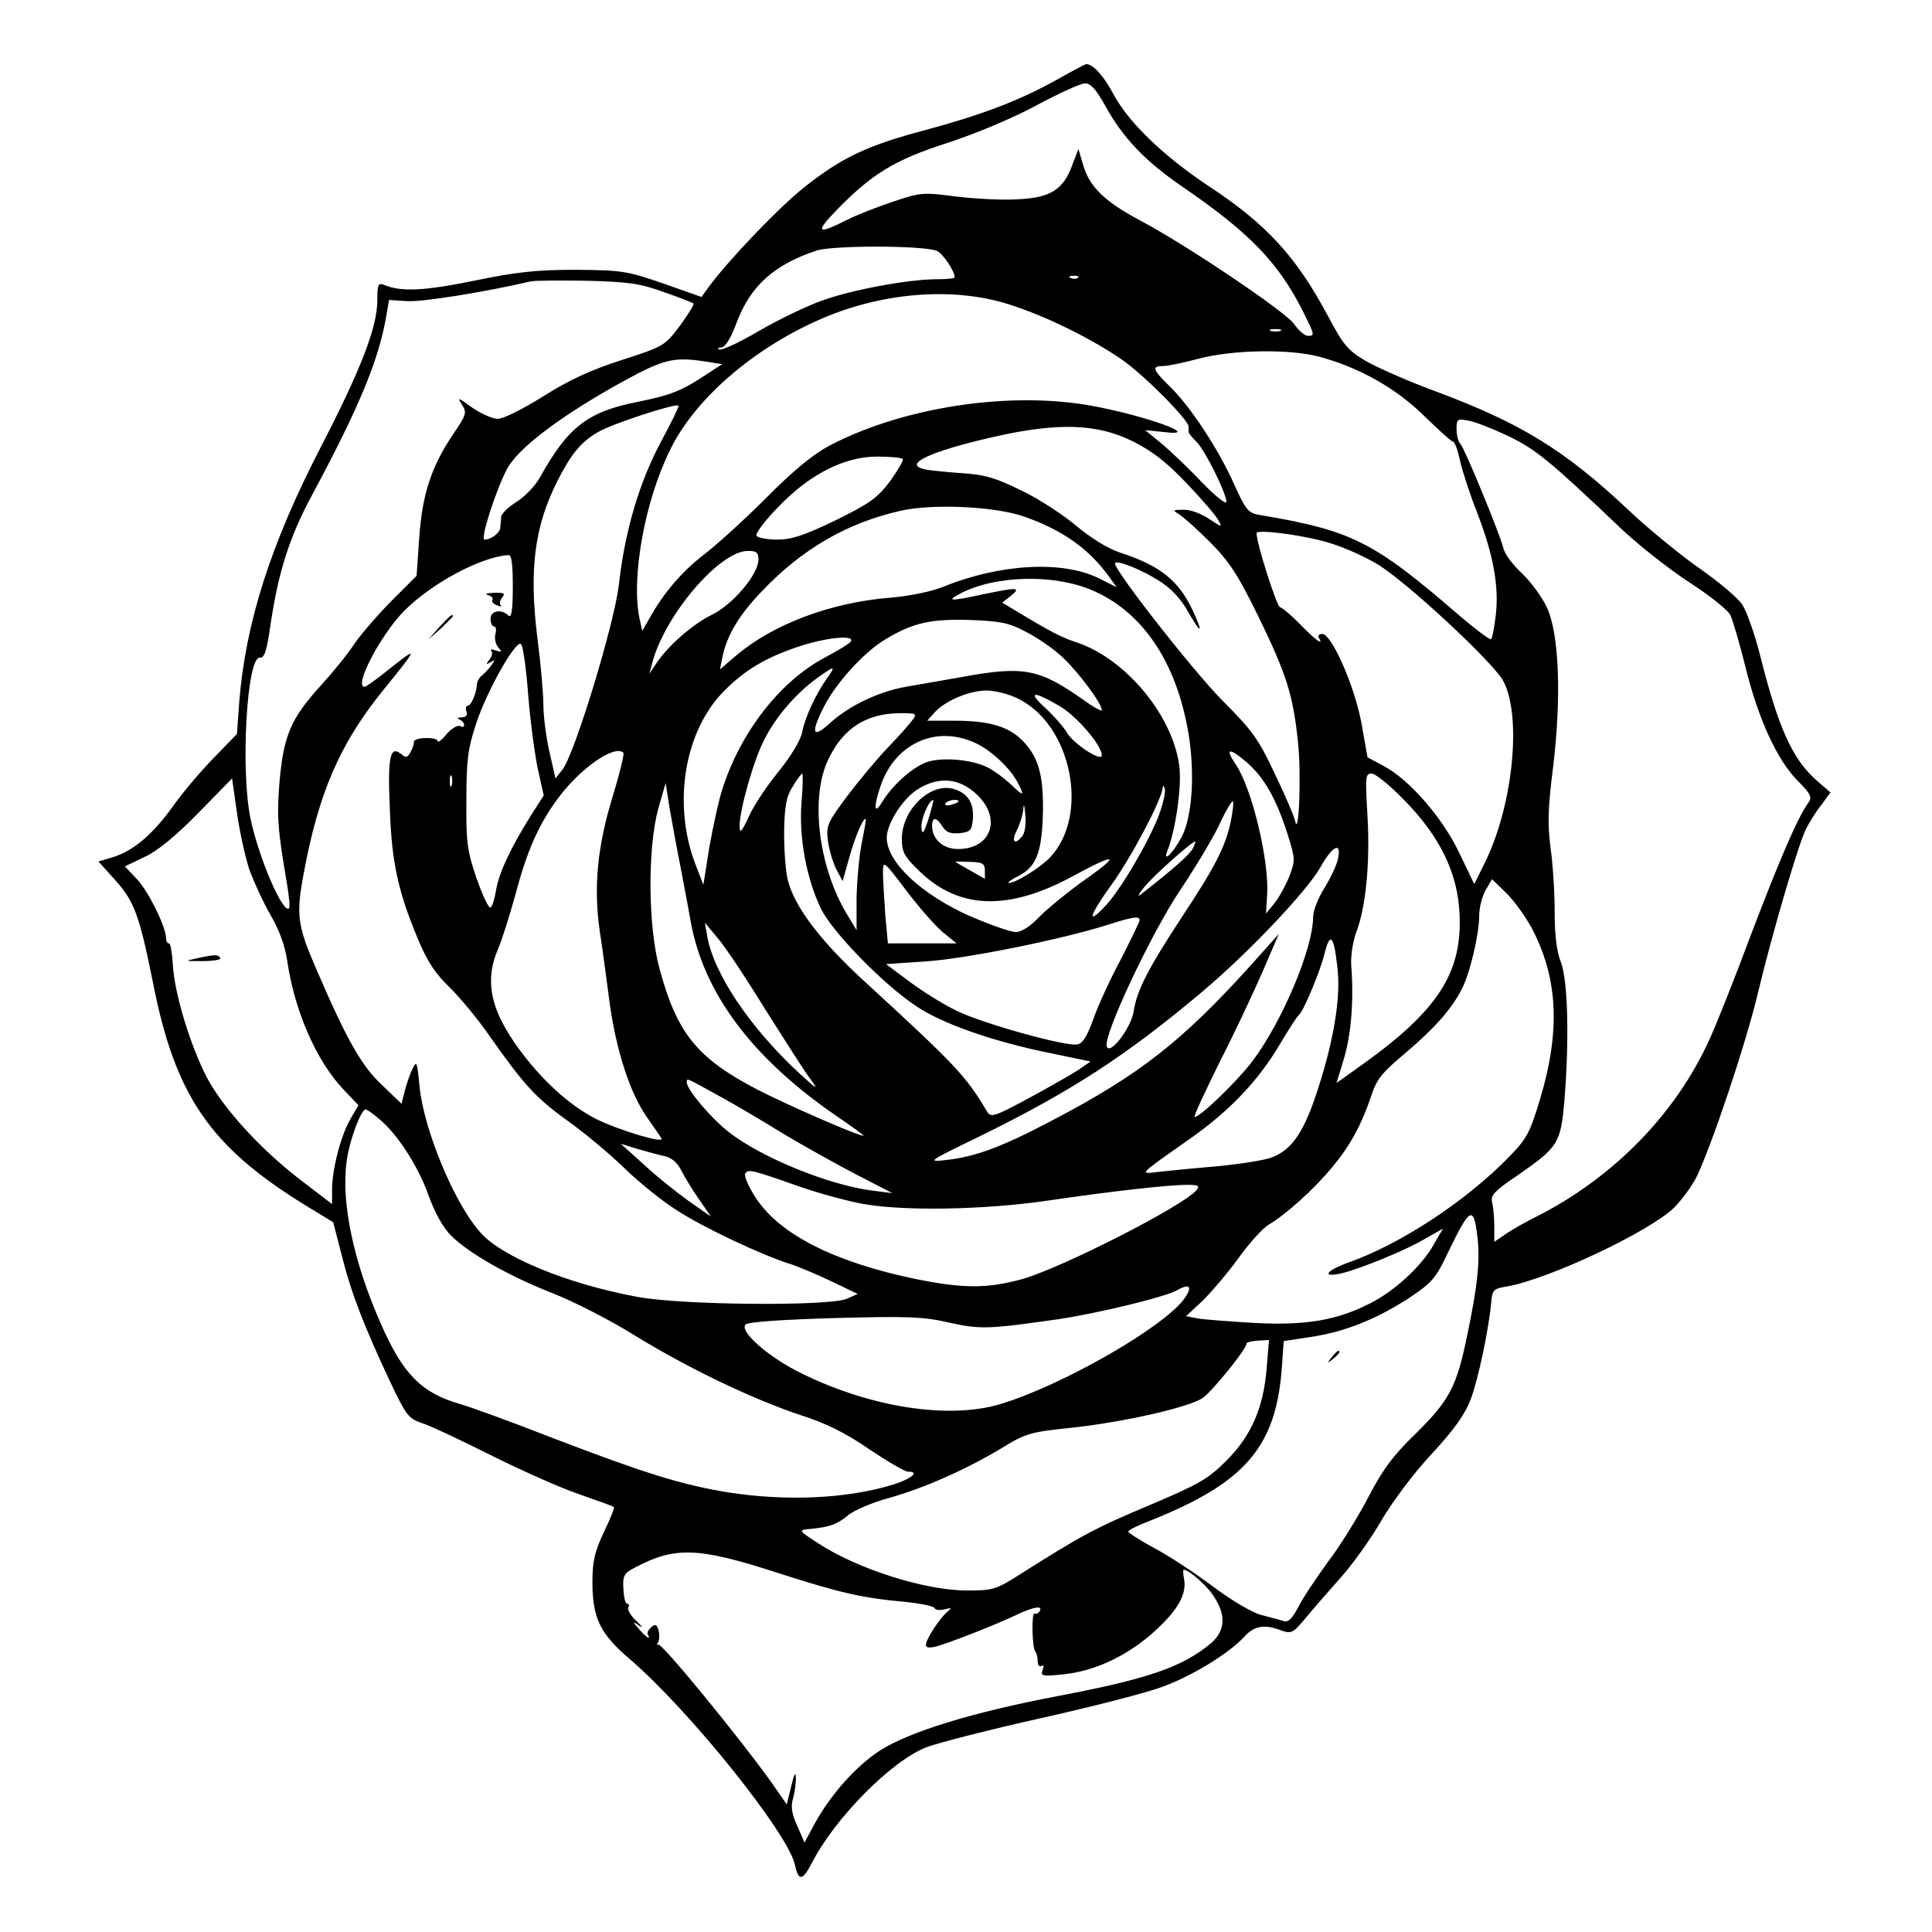 <?xml version="1.0" standalone="no"?>
<!DOCTYPE svg PUBLIC "-//W3C//DTD SVG 20010904//EN"
 "http://www.w3.org/TR/2001/REC-SVG-20010904/DTD/svg10.dtd">
<svg version="1.0" xmlns="http://www.w3.org/2000/svg"
 width="512pt" height="512pt" viewBox="0 0 512 512"
 preserveAspectRatio="xMidYMid meet">
<g transform="translate(0,512) scale(0.1,-0.1)"
fill="#000000" stroke="none">
<path d="M2803 4910 c-102 -57 -200 -94 -352 -135 -155 -41 -223 -74 -323
-154 -68 -55 -195 -188 -248 -259 l-21 -29 -102 36 c-96 33 -109 35 -232 36
-105 0 -157 -6 -269 -29 -132 -27 -193 -30 -238 -11 -16 6 -18 1 -18 -40 0
-72 -43 -183 -151 -392 -132 -256 -198 -463 -215 -673 l-6 -85 -63 -65 c-35
-36 -84 -94 -109 -130 -54 -74 -103 -115 -158 -132 l-37 -11 44 -49 c51 -56
65 -96 100 -270 59 -302 151 -436 404 -592 l74 -45 23 -89 c24 -97 59 -187
128 -334 42 -88 48 -97 83 -109 21 -6 103 -45 183 -85 80 -40 185 -87 235
-104 49 -17 91 -32 92 -34 2 -2 -10 -32 -27 -67 -24 -51 -30 -77 -30 -131 0
-96 20 -137 98 -204 158 -135 422 -464 439 -547 9 -43 20 -41 44 5 61 120 213
273 305 308 33 12 169 47 304 77 134 30 279 67 321 83 79 29 176 88 218 134
26 28 53 32 97 15 26 -9 31 -7 64 33 19 23 60 70 91 105 31 34 80 102 109 152
30 52 89 130 136 180 59 64 87 104 102 144 20 54 48 187 54 257 3 32 6 35 43
41 111 20 374 144 441 208 19 19 46 55 59 80 38 76 133 358 164 491 39 162
107 393 127 433 9 18 27 47 41 64 l24 33 -36 31 c-65 57 -102 139 -151 334
-14 55 -35 115 -47 133 -12 18 -62 60 -112 95 -49 34 -135 104 -189 155 -169
159 -285 231 -517 317 -68 25 -149 61 -179 78 -49 29 -60 43 -101 120 -84 157
-162 242 -313 342 -120 79 -215 170 -255 245 -26 49 -55 81 -73 80 -2 0 -36
-18 -75 -40z m127 -72 c45 -82 104 -144 198 -209 183 -125 259 -203 326 -336
30 -61 31 -63 12 -63 -8 0 -25 14 -37 32 -24 33 -285 209 -408 274 -92 49
-133 88 -150 145 l-13 44 -17 -44 c-23 -63 -57 -85 -142 -89 -39 -3 -112 1
-164 7 -89 12 -96 11 -170 -14 -42 -14 -98 -36 -125 -50 -74 -37 -80 -31 -25
26 95 98 155 135 295 180 74 24 177 67 237 100 60 32 117 58 128 58 15 1 30
-16 55 -61z m-447 -383 c15 -6 47 -53 47 -70 0 -3 -21 -5 -47 -5 -76 0 -225
-28 -303 -56 -40 -14 -115 -50 -167 -80 -52 -31 -100 -53 -106 -50 -7 2 -5 5
4 5 11 1 25 23 40 63 37 100 99 156 213 194 43 14 284 14 319 -1z m374 -71
c-3 -3 -12 -4 -19 -1 -8 3 -5 6 6 6 11 1 17 -2 13 -5z m-1098 -38 c41 -14 76
-28 79 -30 2 -3 -14 -29 -36 -59 -40 -53 -42 -55 -154 -91 -81 -26 -140 -53
-208 -96 -54 -34 -106 -60 -121 -60 -14 0 -45 14 -68 30 -37 27 -40 28 -27 8
14 -22 12 -27 -24 -80 -57 -85 -81 -158 -89 -273 l-7 -101 -65 -65 c-36 -36
-80 -87 -99 -114 -18 -28 -59 -78 -91 -113 -78 -86 -97 -131 -108 -251 -8 -95
-5 -129 19 -270 6 -35 9 -66 6 -68 -16 -16 -80 133 -102 237 -27 129 -10 433
25 427 12 -1 18 19 28 88 21 141 50 232 111 345 125 233 177 359 196 475 l7
40 48 -3 c39 -3 211 25 326 52 11 3 79 3 150 2 110 -3 141 -7 204 -30z m913
-32 c101 -32 222 -92 304 -149 60 -43 174 -158 174 -176 0 -5 0 -11 0 -14 0
-3 9 -14 21 -26 23 -23 79 -136 79 -159 0 -8 -28 14 -63 50 -34 36 -82 82
-107 103 l-45 37 50 -5 c107 -13 -50 44 -194 70 -218 39 -498 -4 -693 -106
-43 -23 -96 -66 -168 -139 -58 -58 -131 -124 -161 -147 -60 -46 -107 -100
-144 -165 l-23 -40 -7 32 c-23 107 13 311 81 448 64 132 215 264 389 342 166
75 357 91 507 44z m721 -71 c-7 -2 -19 -2 -25 0 -7 3 -2 5 12 5 14 0 19 -2 13
-5z m102 -68 c105 -28 204 -83 279 -157 38 -37 72 -68 76 -68 5 0 13 -22 19
-50 6 -27 26 -89 45 -137 43 -111 59 -196 50 -273 -4 -33 -9 -62 -13 -64 -3
-2 -42 27 -86 65 -225 194 -282 223 -525 264 -32 5 -38 12 -70 83 -42 93 -114
203 -169 257 -47 46 -50 55 -18 55 12 0 54 9 92 19 89 24 239 27 320 6z
m-1626 -13 l45 -7 -40 -26 c-67 -45 -96 -56 -184 -74 -133 -26 -185 -67 -259
-200 -12 -22 -40 -51 -62 -65 -21 -13 -40 -31 -41 -40 0 -8 -2 -21 -2 -28 -1
-14 -24 -32 -42 -32 -12 0 29 128 59 186 29 56 143 142 306 232 109 60 136 67
220 54z m-118 -214 c-57 -107 -95 -235 -111 -378 -12 -103 -116 -445 -149
-489 l-19 -24 -16 71 c-9 39 -16 95 -16 124 0 30 -7 110 -16 178 -22 180 -8
294 53 415 37 73 63 104 108 130 37 22 206 77 213 70 2 -2 -19 -45 -47 -97z
m2247 16 c72 -35 109 -65 294 -241 48 -46 132 -112 186 -147 54 -35 103 -74
108 -87 6 -13 24 -73 39 -134 34 -139 84 -248 138 -303 36 -36 40 -45 29 -60
-28 -38 -75 -148 -151 -347 -43 -116 -93 -241 -110 -278 -89 -198 -256 -369
-461 -472 -30 -15 -67 -36 -82 -47 l-28 -19 0 43 c0 24 -3 52 -6 63 -4 17 8
30 63 67 113 78 119 87 129 203 13 163 9 314 -9 364 -12 29 -17 74 -17 137 0
51 -5 127 -11 168 -8 61 -7 105 7 214 22 184 16 347 -15 419 -13 29 -43 70
-67 93 -24 22 -47 52 -50 68 -10 39 -103 265 -114 276 -6 6 -10 23 -10 39 0
27 2 28 33 22 17 -3 65 -22 105 -41z m-995 -14 c48 -24 88 -54 141 -110 41
-43 79 -87 85 -99 11 -19 9 -19 -25 4 -21 14 -50 25 -68 24 -29 0 -29 -1 -11
-12 11 -7 48 -40 82 -74 51 -51 74 -87 127 -195 76 -156 93 -210 106 -337 9
-84 2 -256 -8 -206 -2 11 -26 67 -53 123 -43 92 -59 115 -139 195 -81 82 -295
356 -285 365 7 8 73 -19 118 -48 30 -19 57 -47 76 -82 35 -61 41 -58 11 6 -37
78 -86 117 -190 151 -34 11 -77 38 -116 70 -34 29 -99 72 -145 94 -69 34 -97
43 -159 47 -41 3 -85 7 -97 10 -63 12 6 46 175 85 174 40 279 37 375 -11z
m-611 -46 c4 -3 -12 -29 -33 -59 -35 -46 -54 -59 -145 -104 -83 -40 -116 -51
-154 -51 -27 0 -52 5 -55 10 -4 6 22 40 56 75 84 88 176 135 264 135 34 0 64
-3 67 -6z m322 -153 c103 -36 172 -86 225 -159 l20 -28 -48 24 c-96 47 -261
38 -411 -23 -33 -13 -91 -25 -142 -29 -158 -13 -311 -71 -408 -154 l-42 -36 7
35 c12 56 44 110 104 172 105 111 225 181 366 213 85 20 253 12 329 -15z m816
-72 c36 -11 90 -36 120 -54 78 -47 309 -262 334 -310 49 -93 26 -323 -45 -473
l-32 -65 -39 81 c-44 94 -133 196 -201 232 l-43 23 -16 91 c-19 100 -79 236
-104 236 -8 0 -12 -4 -9 -10 14 -23 -8 -7 -48 34 -23 24 -48 45 -55 47 -9 3
-62 169 -62 196 0 12 138 -7 200 -28z m-1520 -42 c0 -39 -68 -119 -123 -146
-50 -24 -119 -84 -149 -131 l-17 -25 8 30 c34 126 178 295 253 295 23 0 28 -4
28 -23z m-651 -73 c0 -64 -4 -83 -12 -75 -18 18 -47 13 -47 -9 0 -11 4 -20 9
-20 5 0 7 -9 4 -20 -3 -11 0 -27 7 -35 11 -13 10 -14 -6 -9 -10 4 -16 4 -12
-1 4 -4 2 -15 -5 -23 -10 -13 -9 -14 3 -7 13 8 13 7 0 -11 -8 -10 -19 -22 -25
-26 -5 -4 -10 -13 -11 -20 -1 -24 -15 -58 -24 -58 -5 0 -7 -7 -4 -15 4 -10 0
-15 -12 -16 -11 0 -14 -3 -6 -6 6 -2 12 -9 12 -14 0 -6 -5 -7 -11 -3 -6 3 -22
-6 -35 -21 -13 -16 -24 -24 -24 -19 0 5 -15 9 -32 8 -18 0 -32 -5 -31 -10 0
-5 -3 -17 -9 -27 -8 -15 -12 -16 -24 -6 -30 25 -37 -4 -31 -143 5 -145 22
-221 76 -350 24 -57 46 -90 83 -125 27 -27 75 -84 105 -128 91 -129 122 -164
207 -225 45 -32 112 -88 151 -126 38 -37 100 -87 138 -111 67 -44 225 -119
302 -143 22 -7 71 -28 109 -46 l69 -33 -29 -13 c-47 -20 -436 -17 -554 5 -185
34 -361 106 -418 172 -69 78 -148 270 -160 384 -6 66 -8 71 -18 50 -7 -13 -16
-40 -21 -59 l-9 -35 -51 49 c-54 50 -93 118 -174 306 -51 118 -55 144 -34 256
39 211 95 342 209 483 98 121 98 122 5 48 -25 -20 -49 -37 -53 -37 -29 0 41
135 104 200 72 73 203 144 277 149 9 1 12 -23 12 -85z m1546 -13 c122 -57 206
-179 240 -350 23 -111 17 -240 -13 -298 -23 -44 -52 -72 -38 -37 21 53 37 164
32 217 -13 134 -139 289 -271 334 -43 14 -70 28 -174 91 l-25 15 23 18 c28 23
18 23 -74 4 -87 -19 -98 -18 -62 1 95 51 259 54 362 5z m-187 -105 c30 -15 74
-45 98 -68 41 -38 104 -122 104 -140 0 -4 -21 7 -47 26 -119 84 -159 92 -323
62 -52 -9 -119 -21 -149 -26 -73 -13 -150 -50 -200 -95 -48 -44 -54 -30 -17
43 32 63 108 146 163 178 73 44 120 54 223 51 80 -3 103 -7 148 -31z m-463
-26 c-3 -5 -34 -24 -68 -42 -119 -63 -223 -196 -272 -347 -10 -30 -25 -100
-35 -155 l-16 -101 -22 57 c-60 160 -28 352 78 458 54 54 107 86 192 115 73
25 154 34 143 15z m-855 -145 c6 -72 18 -160 26 -196 l15 -67 -34 -53 c-52
-83 -84 -150 -92 -196 -4 -24 -10 -45 -15 -48 -5 -3 -21 32 -37 77 -25 74 -28
96 -27 208 0 107 4 136 26 203 30 90 106 223 119 210 5 -5 14 -67 19 -138z
m792 48 c-31 -44 -59 -105 -66 -143 -4 -21 -29 -63 -63 -105 -31 -38 -67 -92
-79 -120 -19 -41 -24 -45 -24 -24 0 43 37 174 65 228 30 60 83 122 139 163 49
35 52 35 28 1z m505 -54 c143 -69 192 -310 85 -422 -26 -27 -92 -68 -109 -67
-4 1 8 10 29 20 46 25 60 65 62 174 1 94 -13 141 -54 183 -37 38 -89 53 -180
53 l-73 0 19 21 c27 31 92 59 138 59 22 0 59 -9 83 -21z m109 -19 c46 -26 114
-105 114 -132 0 -18 -76 31 -92 60 -10 16 -36 46 -58 66 -48 44 -33 46 36 6z
m-387 -37 c-7 -10 -36 -43 -65 -73 -29 -30 -78 -89 -109 -130 -52 -70 -56 -78
-51 -118 3 -23 13 -57 22 -75 l17 -32 17 60 c15 55 36 105 44 105 2 0 -3 -28
-10 -62 -7 -35 -13 -101 -14 -148 l0 -85 -26 43 c-75 125 -97 307 -50 407 39
84 100 124 190 125 44 0 47 -1 35 -17z m159 -59 c43 -17 97 -67 118 -106 20
-39 18 -40 -18 -6 -17 16 -44 36 -60 44 -41 21 -119 28 -160 15 -38 -13 -91
-59 -120 -106 -22 -37 -24 -14 -3 46 38 107 142 156 243 113z m-926 -29 c3 -3
-10 -56 -29 -118 -40 -131 -50 -237 -34 -352 7 -44 18 -128 26 -188 17 -129
55 -245 99 -307 17 -25 35 -50 39 -57 9 -15 -114 22 -174 52 -62 32 -124 85
-183 158 -93 117 -115 200 -77 290 11 25 31 89 46 143 31 118 62 188 112 256
59 81 152 146 175 123z m1653 -26 c46 -41 77 -96 106 -186 22 -69 22 -73 6
-115 -9 -23 -27 -56 -39 -71 l-23 -28 3 50 c6 88 -40 282 -83 345 -30 44 -18
46 30 5z m-2108 -61 c-3 -7 -5 -2 -5 12 0 14 2 19 5 13 2 -7 2 -19 0 -25z
m927 -45 c-7 -93 13 -201 52 -282 31 -62 166 -201 253 -258 68 -46 203 -93
350 -123 l111 -23 -33 -23 c-19 -12 -78 -46 -132 -75 -91 -49 -99 -51 -109
-35 -57 96 -84 124 -328 348 -112 103 -180 192 -199 261 -7 23 -11 82 -11 130
1 72 6 96 23 123 11 19 23 34 25 34 2 0 2 -35 -2 -77z m1596 8 c96 -97 144
-196 148 -305 7 -157 -60 -258 -270 -406 l-56 -40 20 66 c19 65 26 154 19 244
-2 26 4 63 13 89 26 67 37 185 30 309 -6 103 -6 112 11 112 10 0 48 -31 85
-69z m-3059 -186 c12 -33 37 -87 56 -120 23 -39 38 -81 44 -120 19 -133 77
-266 149 -342 l40 -42 -21 -36 c-25 -42 -49 -133 -49 -188 l0 -38 -77 59
c-110 83 -211 194 -255 277 -44 85 -86 223 -90 299 -2 31 -6 56 -10 56 -5 0
-8 6 -8 14 0 29 -46 123 -77 156 l-32 34 52 25 c35 16 82 55 142 116 l90 92
13 -91 c7 -50 22 -118 33 -151z m1926 201 c69 -63 41 -146 -48 -146 -40 0 -69
26 -69 62 0 24 12 23 28 -3 10 -15 21 -19 45 -17 28 3 32 7 35 35 4 42 -11 69
-47 81 -62 22 -141 -52 -141 -131 0 -35 6 -47 48 -87 105 -101 236 -104 407
-11 112 61 127 58 35 -7 -47 -33 -103 -79 -125 -101 -24 -26 -48 -41 -63 -41
-14 0 -67 19 -119 41 -131 58 -223 144 -223 209 0 36 39 98 77 125 56 38 113
35 160 -9z m-784 -191 c8 -44 21 -109 27 -145 34 -191 162 -363 386 -517 43
-29 75 -53 73 -53 -16 0 -199 80 -283 123 -159 83 -212 149 -258 319 -31 113
-32 319 -4 423 l20 70 11 -70 c7 -38 19 -106 28 -150z m1268 134 c-27 -70
-100 -195 -140 -238 -53 -57 -45 -28 15 55 53 73 132 224 135 255 1 9 3 8 6
-2 2 -9 -5 -40 -16 -70z m-610 -8 c-13 -40 -17 -45 -19 -25 -3 21 20 74 31 74
2 0 -4 -22 -12 -49z m79 45 c0 -2 -9 -6 -20 -9 -11 -3 -18 -1 -14 4 5 9 34 13
34 5z m169 -92 c-20 -25 -30 -15 -14 16 8 16 16 42 17 57 1 16 3 10 5 -15 3
-25 -1 -50 -8 -58z m552 36 c-14 -65 -42 -119 -130 -252 -88 -134 -119 -194
-127 -250 -8 -44 -63 -116 -71 -91 -10 28 118 300 194 413 42 63 90 143 106
178 16 35 32 61 34 58 3 -2 0 -28 -6 -56z m-100 -69 c-9 -16 -49 -52 -136
-120 -12 -10 -9 -2 8 19 24 29 125 120 135 120 1 0 -2 -8 -7 -19z m384 -30
c-3 -14 -19 -48 -35 -74 -17 -27 -30 -61 -30 -76 0 -85 -83 -281 -163 -386
-41 -53 -136 -145 -151 -145 -4 0 26 64 65 143 40 78 91 187 115 242 l43 100
-76 -85 c-181 -200 -293 -288 -524 -409 -133 -70 -202 -96 -280 -105 -53 -6
-52 -5 86 62 243 119 392 216 590 383 124 104 279 268 315 332 32 57 57 68 45
18z m-1047 -191 l37 -30 -91 0 -91 0 -7 77 c-3 42 -6 91 -6 110 0 34 1 33 61
-46 33 -44 77 -94 97 -111z m112 163 l0 -22 -37 21 c-21 12 -39 22 -41 24 -1
1 15 1 38 0 34 -1 40 -4 40 -23z m1449 -152 c70 -133 77 -272 22 -455 -27 -89
-35 -104 -83 -153 -114 -117 -288 -231 -425 -279 -58 -21 -72 -40 -20 -29 48
11 174 62 225 93 l46 26 -25 -43 c-31 -56 -104 -123 -168 -155 -88 -45 -170
-59 -306 -52 -66 4 -134 9 -151 12 l-31 6 41 38 c22 21 66 72 96 113 30 42 67
83 83 92 44 26 119 93 165 149 49 57 81 117 106 192 14 44 29 62 90 113 77 65
122 116 149 168 22 41 47 147 47 196 0 22 8 52 17 68 l17 29 37 -36 c21 -20
51 -62 68 -93z m-1039 20 c0 -4 -23 -51 -50 -104 -28 -52 -61 -124 -73 -159
-17 -46 -28 -64 -43 -66 -33 -5 -254 57 -318 89 -34 16 -90 51 -125 77 l-63
47 103 7 c102 6 362 58 484 97 69 22 85 24 85 12z m-992 -236 c52 -82 105
-166 120 -185 22 -30 18 -28 -29 15 -131 121 -228 265 -245 365 l-6 35 33 -40
c19 -21 76 -107 127 -190z m1516 113 c10 -77 -8 -189 -50 -320 -37 -116 -68
-162 -120 -184 -18 -8 -82 -18 -141 -24 -59 -5 -130 -12 -158 -15 -58 -7 -62
-12 74 84 109 76 185 156 243 254 23 39 46 74 50 77 12 9 57 116 69 166 14 55
24 44 33 -38z m-1639 -342 c39 -21 115 -66 170 -100 55 -33 143 -82 195 -109
l95 -49 -55 7 c-115 15 -294 88 -380 156 -48 38 -110 112 -110 131 0 12 -2 12
85 -36z m-903 -59 c49 -39 105 -125 133 -203 17 -48 40 -89 61 -109 47 -47
155 -108 273 -154 55 -22 151 -71 213 -110 138 -85 310 -168 439 -211 69 -22
121 -48 183 -91 48 -32 94 -59 102 -59 32 0 11 -18 -38 -34 -123 -38 -284 -45
-438 -21 -124 20 -222 51 -465 144 -110 43 -220 83 -245 90 -103 29 -153 80
-212 216 -72 163 -105 323 -89 430 8 56 38 135 50 135 3 0 18 -10 33 -23z
m760 -101 c18 -4 34 -18 44 -39 9 -17 30 -52 47 -76 l31 -45 -60 42 c-32 23
-86 66 -119 97 l-60 54 45 -14 c25 -7 57 -16 72 -19z m358 -81 c52 -18 129
-39 170 -46 109 -19 320 -15 485 9 163 24 319 42 371 42 30 0 34 -2 25 -14
-35 -42 -359 -207 -463 -236 -92 -25 -154 -25 -279 0 -214 44 -361 117 -425
214 -20 30 -33 60 -29 66 8 12 15 11 145 -35z m1795 -130 c8 -64 1 -132 -27
-265 -28 -136 -47 -171 -136 -259 -61 -59 -88 -96 -126 -169 -27 -52 -74 -128
-106 -170 -31 -43 -67 -96 -79 -120 -16 -31 -27 -42 -39 -38 -9 3 -36 10 -59
16 -24 6 -80 39 -129 76 -48 36 -118 82 -156 102 -37 20 -68 40 -68 43 0 4 26
17 58 29 251 100 334 195 349 406 l5 70 72 11 c88 13 172 46 260 103 61 41 71
52 103 120 58 120 68 127 78 45z m-776 -166 c-54 -76 -325 -231 -488 -280
-137 -41 -343 -9 -526 81 -87 42 -167 112 -149 130 7 7 101 13 235 17 193 5
236 4 304 -12 83 -18 101 -18 290 9 106 16 284 59 315 77 33 19 41 9 19 -22z
m218 -182 c-8 -106 -40 -181 -107 -248 -49 -49 -72 -62 -204 -118 -143 -60
-180 -80 -341 -182 -66 -42 -73 -44 -145 -44 -110 1 -285 56 -390 124 -54 35
-55 36 -25 39 54 5 73 12 102 36 15 13 64 34 108 46 93 26 202 74 299 132 65
40 76 43 192 55 134 15 303 53 341 78 25 17 119 133 116 144 -1 3 12 7 29 8
l31 2 -6 -72z m-1297 -545 c168 -54 226 -67 338 -77 39 -4 75 -11 78 -16 3 -6
15 -7 27 -4 19 5 20 4 7 -7 -19 -16 -54 -69 -56 -85 -2 -9 6 -11 24 -7 33 8
163 59 217 85 44 21 70 25 60 9 -4 -6 -9 -8 -13 -6 -9 5 -7 -93 2 -101 3 -4 6
-15 6 -25 0 -11 4 -16 10 -13 6 4 7 -1 3 -11 -6 -16 0 -17 57 -11 84 9 171 51
241 115 61 56 84 97 77 137 -3 14 -3 25 -1 25 14 0 65 -45 82 -74 31 -49 27
-89 -10 -121 -76 -63 -165 -94 -407 -140 -226 -43 -391 -94 -470 -144 -64 -42
-129 -115 -172 -192 l-28 -52 -19 44 c-15 32 -18 52 -11 74 4 16 8 41 7 55 -1
16 -5 7 -12 -23 l-12 -49 -41 59 c-82 115 -292 372 -300 365 -4 -4 -4 -1 0 6
4 7 4 21 1 32 -5 16 -9 17 -20 7 -7 -6 -11 -15 -8 -19 9 -16 -5 -7 -23 14 -19
22 -19 23 1 9 11 -7 7 -2 -8 13 -16 14 -25 31 -22 36 3 6 2 10 -3 10 -5 0 -9
18 -10 40 -2 35 2 41 31 56 106 56 167 54 377 -14z"/>
<path d="M1293 3543 c9 -2 15 -8 12 -13 -3 -4 3 -11 12 -14 10 -4 14 -4 10 0
-4 4 -2 13 4 21 9 10 5 13 -22 12 -19 -1 -26 -3 -16 -6z"/>
<path d="M1164 3458 l-29 -33 33 29 c17 17 32 31 32 33 0 8 -8 1 -36 -29z"/>
<path d="M520 2580 c-32 -7 -30 -7 17 -7 29 0 50 4 47 8 -6 10 -13 10 -64 -1z"/>
<path d="M3529 1523 c-13 -16 -12 -17 4 -4 16 13 21 21 13 21 -2 0 -10 -8 -17
-17z"/>
</g>
</svg>